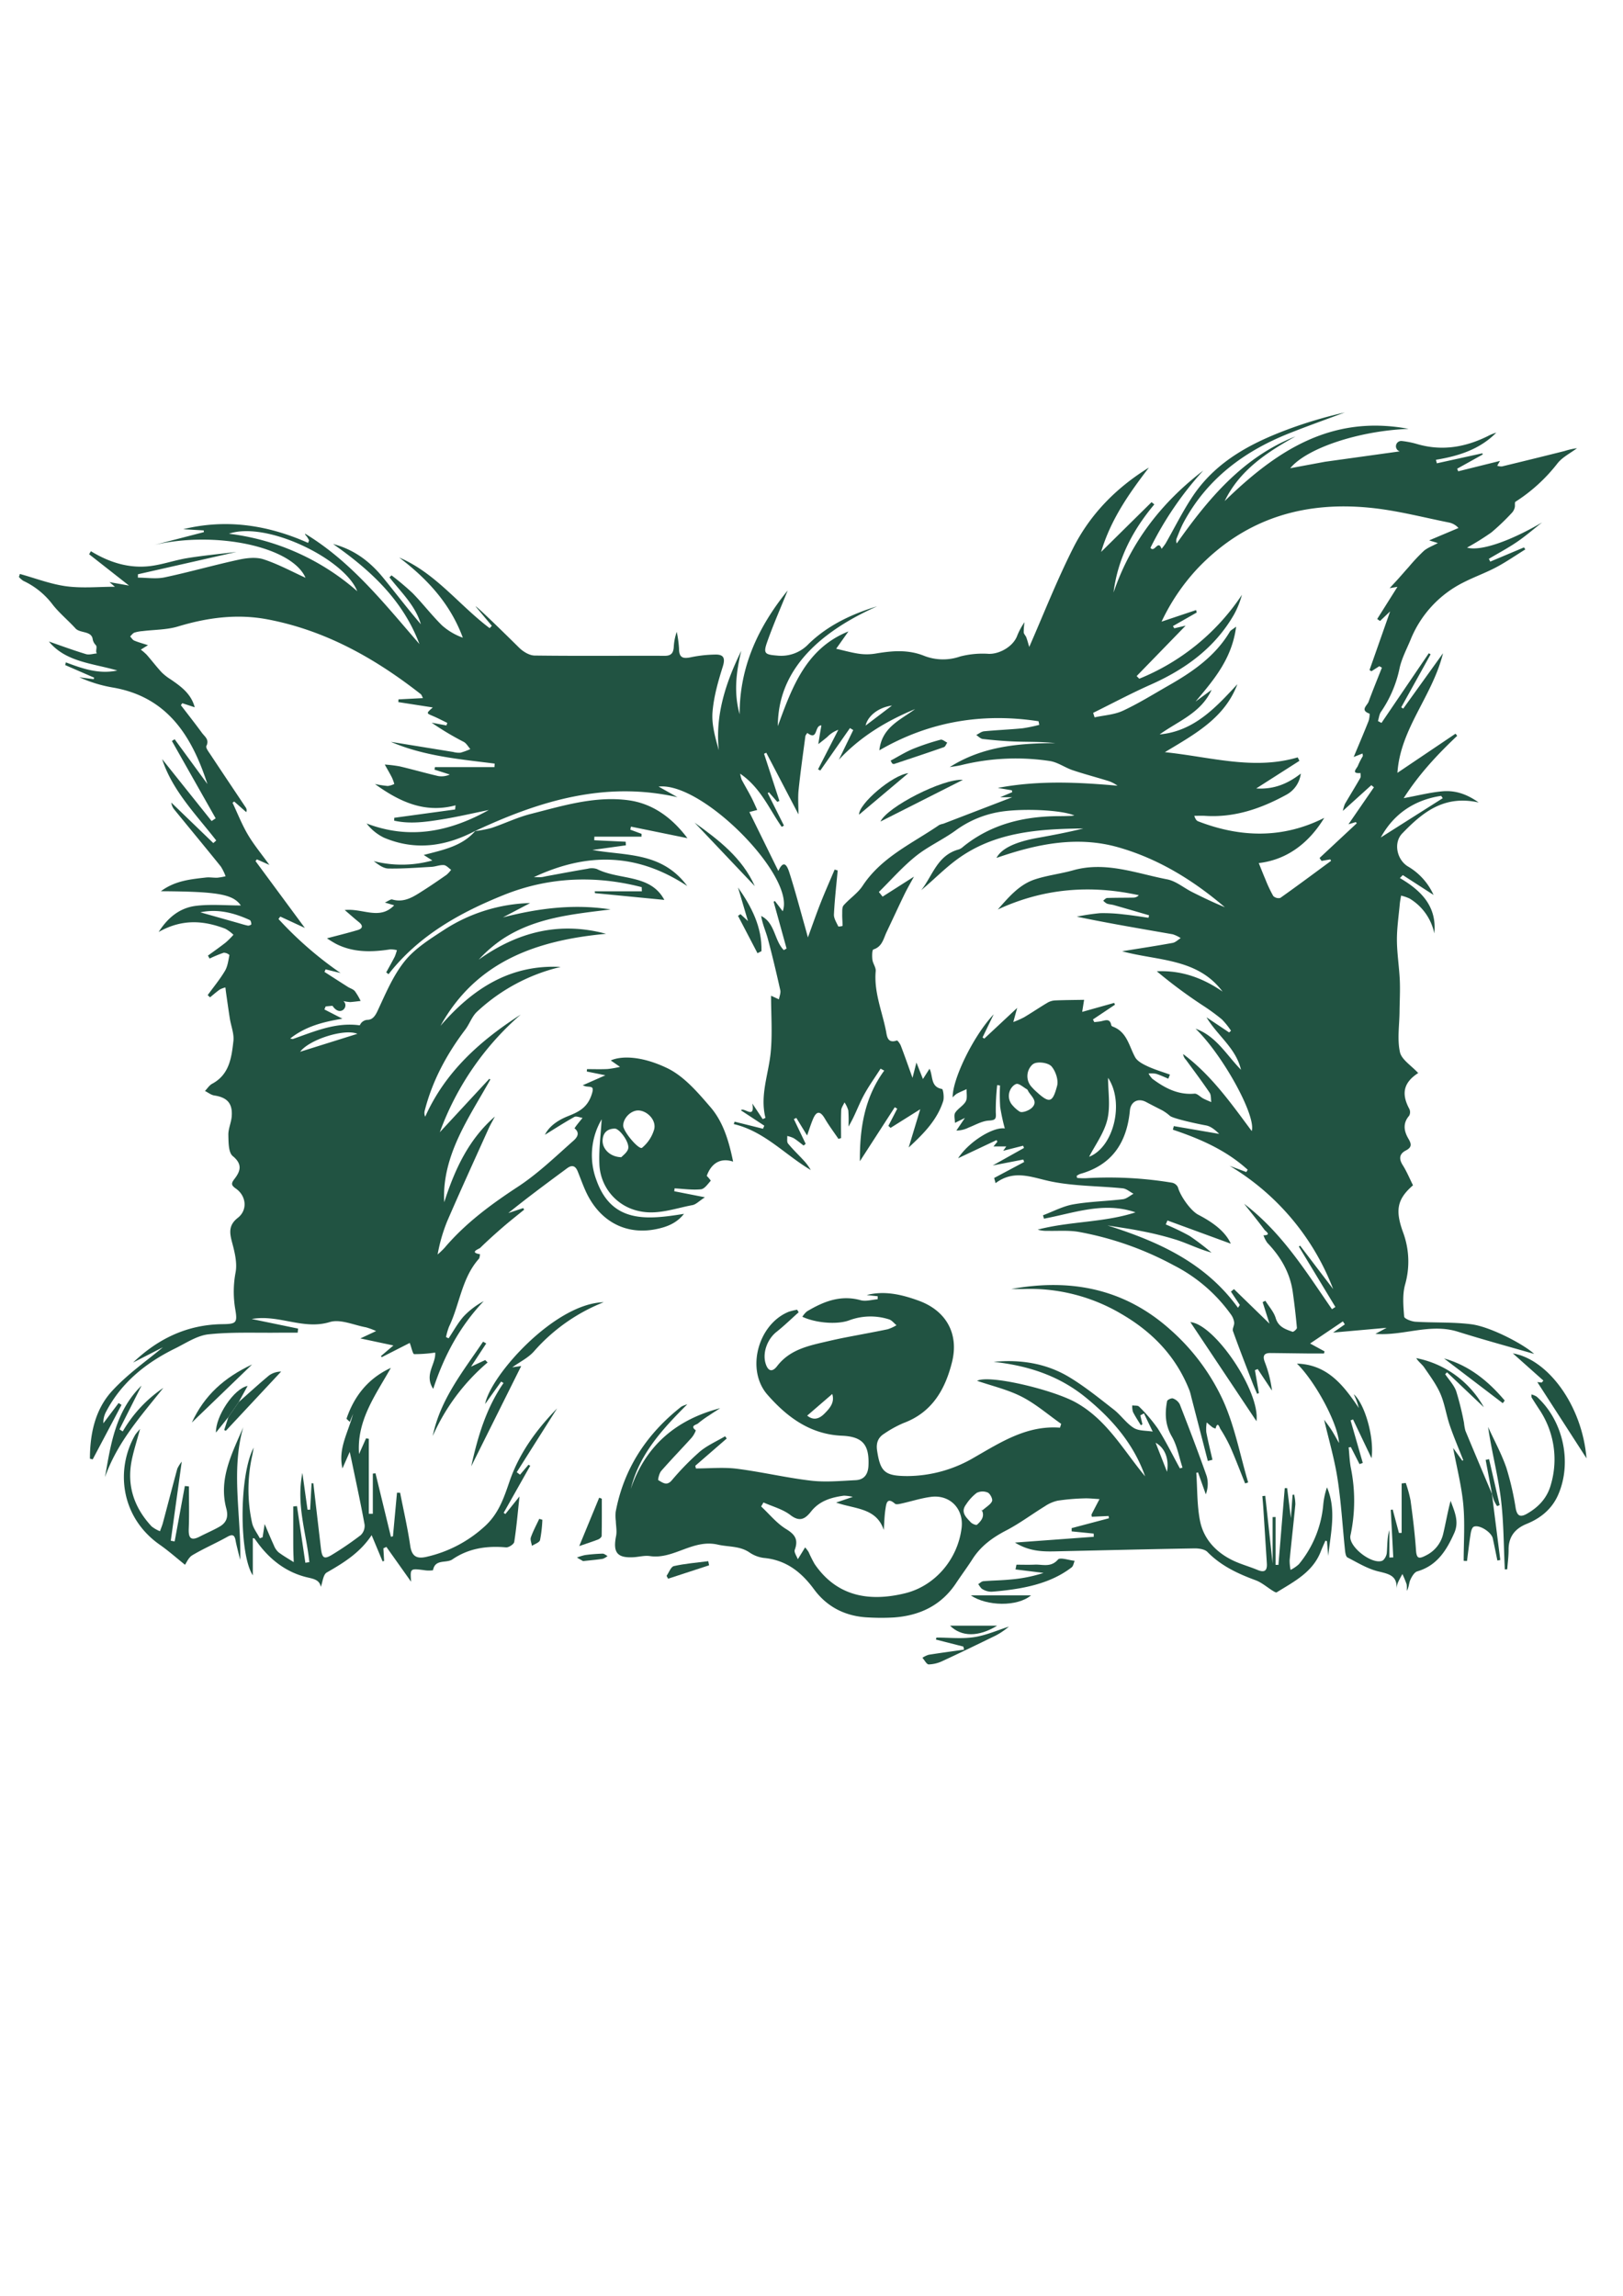 <svg id="eb8f0f43-1201-4143-a214-5caee2d26c4b" data-name="Layer 1" xmlns="http://www.w3.org/2000/svg" viewBox="0 0 595.276 841.89" style="fill: #215342;"><path d="M486.007,169.327l27.385-3.807c0-.011,0,0,0-.009a1.942,1.942,0,0,1,.779-3.791,33.461,33.461,0,0,1,5.619,1.125c9.112,2.647,17.637,1.17,25.925-2.933a15.774,15.774,0,0,1,3.078-1.246c-6.069,6.138-13.843,8.589-22.126,9.938L527,169.9l16.682-3.672.162.427-9.389,5.221.377.956,15.32-3.812c-.329.58-.669,1.178-1.008,1.777a4.89,4.89,0,0,0,1.732.25q11.483-2.769,22.939-5.647a25.768,25.768,0,0,1,4.589-1.035c-2.417,1.822-5.332,3.25-7.151,5.545a61.2,61.2,0,0,1-15.41,14.08c-.376.237-.084,1.41-.277,2.1a4.291,4.291,0,0,1-.932,1.844,83.119,83.119,0,0,1-7.639,7.318,96.141,96.141,0,0,1-8.923,5.562c5.121,1.456,16.209-2.6,27.535-9.238-3.059,2.4-6,4.962-9.207,7.147-3.31,2.258-6.875,4.145-10.327,6.2l.519,1.027,12.365-5.211.489.734c-3.535,2.194-6.967,4.581-10.633,6.528-3.822,2.03-7.936,3.5-11.8,5.453a40.3,40.3,0,0,0-19.637,21.109c-1.42,3.414-3.2,6.763-4.016,10.324a43.77,43.77,0,0,1-6.832,16.117c-.665.929-.763,2.264-1.123,3.411l1.285.689q8.681-12.782,17.362-25.561l.66.407-10.782,19.424.747.473,14.587-20.307c-3.916,15.827-15.669,27.638-16.722,43.862l21.3-14.354.624.776c-7.219,6.826-13.978,14.023-19.631,22.864,5.218-.958,9.614-2.086,14.077-2.5s8.741.749,13.429,4.091c-12.837-2.88-20.737,3.8-28.034,11.346-3.314,3.426-1.969,9.6,2.019,12.065a23.106,23.106,0,0,1,9.471,10.494L514.514,320.9l-1.072,1.089c7.853,4.59,13.635,10.413,12.626,20.3a19.519,19.519,0,0,0-9.06-12.784,15.476,15.476,0,0,0-3.129-1.074c-.165,1.057-.39,2.109-.485,3.173-.4,4.394-1.065,8.793-1.039,13.187.031,4.912.842,9.814,1.057,14.731.168,3.862-.06,7.741-.1,11.613-.053,4.914-.875,10,.151,14.68.607,2.768,4.14,4.9,6.692,7.676.295-.6.226-.153-.029.013-5.3,3.454-6.26,7.491-3.232,13.122a2.792,2.792,0,0,1-.041,2.506c-2.447,2.823-1.9,5.706-.258,8.486,1.13,1.91,1.266,3.117-.942,4.256-2.393,1.236-2.657,3.025-1.166,5.386,1.451,2.3,2.5,4.852,3.77,7.395-5.921,5.134-6.575,9.246-3.587,17.412a30.8,30.8,0,0,1,.661,19.08c-.993,3.67-.626,7.79-.318,11.662.06.757,2.644,1.786,4.114,1.877,6.826.423,13.732.076,20.491.931,7.179.908,19.6,7.567,23.058,10.877-8.584-2.486-18.349-5.134-28-8.159-10.209-3.2-20.036,1.643-30.212.8l4.115-2.217-19.634,1.747,4.309-3.007-.724-1.094-12.015,8.108,5.291,2.884-.2.774c-2,0-4.006.017-6.009,0-4.554-.047-9.107-.124-13.661-.163-2.279-.019-2.883,1-2.095,3.164a43.463,43.463,0,0,1,2.688,10.614l-5.234-7.9-1.019.405q.726,4.2,1.454,8.391l-.647.29c-.543-1.281-1.124-2.547-1.622-3.845-2.447-6.375-4.932-12.738-7.236-19.165-.314-.878.544-2.115.445-3.147a6.381,6.381,0,0,0-1.148-2.885,58.248,58.248,0,0,0-20.966-18.062,117.446,117.446,0,0,0-34.869-12.279c-3.725-.649-7.625-.3-11.445-.391a11.212,11.212,0,0,1-3.639-.442c11.791-3.119,24.235-2.531,35.868-6.338-11.545-4.013-22.484.234-33.569,2.317l-.363-1.239c3.689-1.377,7.277-3.328,11.09-4,6-1.056,12.156-1.15,18.217-1.889,1.361-.165,2.6-1.311,3.9-2.006-1.321-.69-2.593-1.853-3.969-1.992-8.739-.879-17.656-.765-26.206-2.5-6.95-1.41-13.479-4.6-20.414.6l-.531-1.892,11.008-5.862-.32-.9-11.207,2.173,11.471-6.42-.328-.823-7.3,1.857,1.126-1.6h-4.69l1.436-1.737c-.107-.192-.215-.383-.322-.574l-14.1,6.648c4.182-6.337,13.048-11.578,17.134-10.924a74.47,74.47,0,0,1-1.689-7.845,70.367,70.367,0,0,1-.064-7.9l-1.042-.151a83.708,83.708,0,0,0-.508,9.984c.133,2.238.107,2.885-2.512,3.024-2.54.134-5.018,1.629-7.5,2.586a10,10,0,0,1-4.442,1.065l3.126-4.619-3.653,1.807c0-1.314-.461-2.846.1-3.726,1-1.566,2.971-2.541,3.857-4.139.661-1.193.253-2.978.321-4.5-1.212.554-2.45,1.058-3.622,1.686a8.885,8.885,0,0,0-1.494,1.334c-.1-6.725,7.63-22.62,15.05-30.46l-4.088,8.46.619.457L373.079,369.6l-1.429,5.188a34.294,34.294,0,0,0,3.938-1.738c2.95-1.751,5.787-3.692,8.743-5.433a6.333,6.333,0,0,1,2.863-.76c3.531-.143,7.067-.154,10.428-.212-.13.818-.418,2.623-.7,4.416l11.728-3.291.3.658-8.09,5.414.5.978c.8-.1,1.612-.145,2.4-.3,1.579-.309,3.346-1.232,3.826,1.427.035.2.319.428.538.509,5.228,1.942,5.951,7.07,8.2,11.2.825,1.517,2.869,2.569,4.575,3.363,2.636,1.226,5.46,2.049,8.2,3.043l-.583,1.5c-1.516-.618-3-1.342-4.561-1.811a9.951,9.951,0,0,0-2.691-.068,8.188,8.188,0,0,0,1.42,1.935c4.566,3.392,9.4,5.957,15.421,5.435,1.01-.088,2.113,1.2,3.212,1.773.954.5,1.964.889,2.949,1.327-.182-1.162-.011-2.563-.607-3.445-2.778-4.108-5.762-8.079-8.691-12.084a3.618,3.618,0,0,1-1.026-2.089c10.3,7.681,17.615,18.078,25.159,28.234,1.691-5.64-10.708-28.018-20.6-37.538,7.573,2.7,11.377,9.691,16.67,15.066-1.88-8-8.632-12.481-12.661-19.252l8.293,5.555.7-.627a28.219,28.219,0,0,0-3.351-4.165,76.177,76.177,0,0,0-6.783-4.965,178.149,178.149,0,0,1-17.086-12.667c9.032-.423,16.891,2.449,24.113,7.439-9.222-12.333-23.951-11.237-36.842-14.784,6.29-1.018,12.437-1.949,18.551-3.061,1.054-.192,1.968-1.154,2.946-1.76a11.929,11.929,0,0,0-2.921-1.4c-11.648-2.036-23.312-3.987-35.188-6.463a79.511,79.511,0,0,1,8.552-1.283,59.919,59.919,0,0,1,8.765.474c3.007.3,5.994.8,8.99,1.218l.191-.916c-4.285-1.245-8.568-2.5-12.86-3.722-.854-.244-1.782-.259-2.609-.561a5.27,5.27,0,0,1-1.343-1.093c.481-.336.953-.945,1.446-.962,3.183-.113,6.37-.077,9.556-.135a2.723,2.723,0,0,0,2.055-.885c-17.718-3.884-34.926-2.564-51.726,5.24,3.986-4.486,7.81-9.115,13.586-11.03,4.55-1.509,9.415-2.043,14.045-3.348,11.95-3.371,23.139,1.133,34.5,3.322,3.214.62,6.057,3.091,9.112,4.631,3.949,1.992,7.939,3.9,12.05,5.589-11.594-9.9-24.441-17.81-39.122-21.98-14.981-4.255-29.78-1.282-44.642,3.9,1.843-3.552,7.168-5.931,15.172-7.365,5.6-1,11.179-2.08,16.7-3.436-16.428.168-32.7,1.23-46.524,11.475-4.549,3.371-8.54,7.5-12.958,11.154,4.2-5.3,5.883-12.843,13.79-14.942a4.753,4.753,0,0,0,1.61-1.01c10.448-8.449,22.663-11.235,35.767-11.2,1.275,0,2.551-.047,3.826-.091.375-.013.748-.09,1.184-.146-4.787-2.107-19.821-2.722-27.927-1.223a37.953,37.953,0,0,0-15.658,6.735c-4.685,3.4-10.111,5.814-14.6,9.421-4.874,3.916-9.045,8.709-13.522,13.12l1.366,1.706,11.5-7.329c-1.161,2.145-2.411,4.267-3.484,6.475-2.226,4.582-4.342,9.218-6.537,13.816-1.167,2.441-1.592,5.377-4.858,6.411-.488.154-.523,2.489-.357,3.761.186,1.422,1.328,2.828,1.208,4.164-.693,7.66,2.319,14.653,3.765,21.913.349,1.754.451,4.8,4,3.529.237-.084,1.17,1.191,1.462,1.955,1.4,3.662,2.691,7.366,4.272,11.752.524-2.039.878-3.42,1.438-5.6l2.39,6.036,2.41-3.771c1.362,2.633.266,6.666,4.575,7.42.421.073.871,3.095.43,4.467-2.171,6.764-6.893,11.71-12.648,16.986,1.49-4.926,2.727-9.013,4.243-14.022l-10.886,6.833-.8-.738q1.625-3.147,3.248-6.293l-.91-.537-12.792,19.8c-.081-11.849,1.607-23.222,8.928-33.233l-1.339-.714c-2.159,3.4-4.554,6.678-6.409,10.236s-3.159,7.38-5.361,10.994a51.291,51.291,0,0,0-.065-5.9,10.213,10.213,0,0,0-1.4-2.963c-.419.966-1.156,1.917-1.2,2.9-.149,3.4-.059,6.8-.058,10.2l-.954.293c-1.673-2.472-3.478-4.866-4.984-7.435-1.666-2.843-3.05-2.921-4.34.131-.838,1.983-1.466,4.054-2.176,6.05l-3.952-6.442-.906.434q2.166,4.535,4.333,9.071l-.758.624c-1.2-.913-2.356-1.9-3.626-2.7a10.411,10.411,0,0,0-2.384-.808c.079.942-.192,2.169.3,2.773,1.763,2.164,3.806,4.1,5.7,6.155a18.818,18.818,0,0,1,2.637,3.556c-9.481-5.6-17.024-14.214-28.252-16.846l.329-.878,10.4,2.59.488-1.115-8.59-5.642c1.155-1.288,5.235,3.524,4.2-2.49,1.414,2.133,2.6,3.924,3.787,5.716l1.019-.449c-2.09-8.272,1.126-15.975,1.911-23.932.682-6.916.142-13.953.142-20.868l2.887,1.325c.185-1.115.726-2.308.5-3.33-1.408-6.3-2.888-12.591-4.56-18.827-.743-2.774-1.988-5.412-2.454-8.411,5.16,2.563,4.747,8.922,8.293,12.515l1.024-.571q-2.376-8.589-4.751-17.179l.475-.236,2.862,3.736c4.813-12.577-29.37-47.525-45.523-45.713l6.919,3.889c-26.627-6.037-50.759,1.408-74.283,12.436l.167-.105c-10.8,5.7-21.945,7.4-33.485,2.532a17.859,17.859,0,0,1-6.415-5.227c15.907,6.081,30.628,2.97,44.823-4.943-5.779,1.173-11.529,2.529-17.346,3.466-5.766.929-11.606,1.749-17.367.444l.033-1.051,22.324-3.049.147-1.519c-11.439,3.063-20.731-1.454-29.557-7.818a42.074,42.074,0,0,0,4.686.725,7.478,7.478,0,0,0,2.419-.742,18.649,18.649,0,0,0-.846-2.321c-.837-1.624-1.763-3.2-2.652-4.8a48.273,48.273,0,0,1,5.5.673c4.707,1.107,9.359,2.451,14.07,3.541a7.368,7.368,0,0,0,4.284-.549l-5.608-1.8.145-.925h21.84l.081-1.29c-12.918-1.62-25.943-2.757-38.079-7.978q11.451,1.863,22.9,3.72a7.723,7.723,0,0,0,2.648.258,24.142,24.142,0,0,0,3.6-1.319c-.791-.895-1.419-2.082-2.4-2.634a104.439,104.439,0,0,1-11.789-7.05l5.429,1.015.311-.937c-1.778-.859-3.527-1.786-5.343-2.552-2.384-1.006-2.408-.949.029-3.114L146.1,257.468l.05-1,8.99-.468c-.389-.706-.509-1.217-.832-1.469-16.765-13.139-34.989-23.382-56.162-27.4-11.119-2.112-22.032-.671-32.852,2.6-4.126,1.246-8.653,1.158-13,1.7a12.977,12.977,0,0,0-2.981.551c-.618.234-1.065.921-1.588,1.405.5.52.9,1.258,1.511,1.517,1.5.638,3.1,1.057,5.043,1.687l-2.639,1.635a19.762,19.762,0,0,1,2.164,1.872c1.859,2.124,3.573,4.378,5.486,6.451a19.049,19.049,0,0,0,3.293,2.573c3.781,2.6,7.5,5.242,8.84,10.248l-4.561-1.5-.519.73c2.594,3.387,5.235,6.739,7.755,10.18.992,1.353,2.761,2.408,1.6,4.768-.336.683.908,2.261,1.6,3.313,4.263,6.449,8.579,12.862,12.866,19.295a1.725,1.725,0,0,1,.144,1.656l-4.407-3.891-.607.452c1.835,3.9,3.417,7.944,5.591,11.642s4.953,7.037,7.913,11.155l-4.576-2.034-.506.629,18.1,24.521-9.007-4.172-.668.888a133.883,133.883,0,0,0,22.779,19.815l-5.5-1.342-.4.938c2.844,1.826,5.681,3.66,8.534,5.471.86.546,1.978.841,2.6,1.573a22.473,22.473,0,0,1,2.116,3.6c-1.272.143-2.542.322-3.817.413a16.526,16.526,0,0,1-2.5-.367v0c2.268,1.965-1.182,6.017-4.01,1.724l-2.492.234-.472,1.11q3.3,1.694,6.607,3.389c-6.856,1.161-13.323,2.687-19.155,7.272.718.144.856.22.955.185,7.934-2.773,15.725-6.225,24.5-5.026.055.008.124-.084.2-.238a3.19,3.19,0,0,1,2.759-1.769c1.581-.055,2.609-1.1,3.57-3.146,2.968-6.333,5.719-13.03,10.035-18.39,3.8-4.716,9.373-8.164,14.565-11.556a60.935,60.935,0,0,1,31.436-9.736l-10,5.262c13.076-3.384,26.134-5.008,39.508-2.918-13.8,1.732-27.692,2.957-39.714,10.917a49.8,49.8,0,0,0-8.675,7.5c14.219-10.147,29.559-14.1,46.729-9.486-25.221,2.351-47.5,9.9-60.743,33.749,11.655-13.474,25.42-22.575,44.088-21.6a67.665,67.665,0,0,0-30.638,16.384c-1.893,1.719-2.77,4.507-4.363,6.614-6.835,9.036-12.115,18.828-14.906,29.868a3.4,3.4,0,0,0,.216,2.055c7.418-16.569,20.243-27.931,35.042-37.458a104.625,104.625,0,0,0-29.687,43.16L179.473,395.6l.371.267c-3.946,7.087-8.365,13.957-11.73,21.31s-5.663,15.22-5.189,23.687c3.822-11.837,8.836-22.946,18.585-31.414-.808,1.548-1.7,3.061-2.413,4.651-5.066,11.236-10.194,22.447-15.087,33.758a60.2,60.2,0,0,0-3.5,12.167,31.79,31.79,0,0,0,2.509-2.4c7.676-9.046,17.033-15.948,26.924-22.432,7.172-4.7,13.482-10.753,19.927-16.484.933-.83,3.5-2.808.846-4.952a19.571,19.571,0,0,1,1.175-1.63c.578-.742,1.184-1.461,1.778-2.19-1.02-.142-2.3-.749-3.018-.348-3.829,2.139-7.517,4.53-10.794,6.551,1.51-3.079,4.648-5.317,8.491-6.85,3.76-1.5,6.959-2.978,8.587-7.7,1.189-3.445-.026-2.91-1.987-3.191a7.434,7.434,0,0,1-1.217-.422l8.309-3.664-6.826-1.386.088-.873c2.523,0,5.052.094,7.568-.036a36.287,36.287,0,0,0,4.535-.788l-3.381-2.357c3.565-1.621,10.911-1.855,20.609,2.776,6.225,2.973,11.312,8.954,15.981,14.385s6.752,12.492,8.273,19.937c-4.677-1.561-8.049.685-9.667,5.235a13.033,13.033,0,0,1,1.482,1.756c-1.087,1.211-2.3,3.028-3.625,3.162-3.174.32-6.431-.175-9.654-.341l-.128,1.058,11.251,2.209c-2.143,1.388-3.263,2.63-4.57,2.873-6.57,1.223-13.037,3.782-19.9,2.125a18.275,18.275,0,0,1-14.243-17.33c-.213-5.269.516-10.576.845-16.264a25.927,25.927,0,0,0-1.9,22.361c5.7,15.932,18.744,14.46,32.094,12.312-2.737,3.465-6.241,4.749-9.852,5.53-11.2,2.42-20.838-2.575-25.964-13.337-1.2-2.529-2.118-5.2-3.177-7.794-.7-1.708-1.761-2.5-3.547-1.348-.321.207-.622.445-.93.672-7.018,5.188-14.037,10.377-20.957,15.979l5.465-1.817.328.592c-2.564,2.1-5.173,4.138-7.677,6.3-2.894,2.5-5.742,5.064-8.475,7.737-.338.331-4.167,1.616,0,2.3-.149.575-.122,1.306-.472,1.7-6.3,7.115-6.992,16.685-10.914,24.836a23.162,23.162,0,0,0-1.105,3.836l.941.458c1.812-2.7,3.378-5.609,5.508-8.025a28.8,28.8,0,0,1,7.362-5.6c-8.622,9.1-14.45,19.76-18.513,32.175-3.446-5.241,1.048-9.118.728-13.324a50.557,50.557,0,0,1-7.7.572c-.54-.031-.95-2.294-1.64-4.108l-10.247,5.219-.328-.385,4.586-3.906-12.116-2.58,5.78-2.7a26.3,26.3,0,0,0-3.709-1.367c-4.448-.809-9.411-3.129-13.277-1.94-9.762,3-18.691-2.895-28.659-1.115l17.022,3.516-.15,1.5c-2.266,0-4.533-.025-6.8,0-8.633.112-17.325-.307-25.875.6-4.221.447-8.253,3.2-12.247,5.167-10.642,5.229-19.613,12.357-25.27,23.065a8.349,8.349,0,0,0-1.077,4.394l5.591-7.431,1.07.68L34,535.166l-1.015-.255c0-9.106,1.9-18.04,8.079-24.785,5.9-6.446,13.295-11.529,18.676-16.066l-10.936,5.6c9.177-8.773,19.888-13.918,32.738-14.078,5.126-.064,5.618-.446,4.739-5.512a38.1,38.1,0,0,1,.142-13.555c.614-3.429-.337-7.3-1.271-10.8-.963-3.6-1.4-6.412,2.072-9.127,3.635-2.842,3.148-8-.668-10.693-1.607-1.135-1.955-1.775-.614-3.5,2.158-2.786,3.179-5.385-.569-8.447-1.61-1.315-1.553-5.08-1.62-7.748-.055-2.233,1.035-4.47,1.224-6.738.4-4.822-1.619-7.024-6.373-7.747-1.2-.182-2.29-1.082-3.43-1.652.873-.9,1.592-2.081,2.644-2.643,6.344-3.39,7.107-9.63,7.79-15.669.3-2.648-.864-5.452-1.3-8.195-.5-3.11-.923-6.231-1.373-9.349-.1-.7-.178-1.4-.265-2.106a8.436,8.436,0,0,0-2.028.749c-1.261.878-2.411,1.915-3.61,2.879l-.854-.815c2.134-2.941,4.468-5.764,6.322-8.872,1.005-1.685,1.245-3.846,1.646-5.829a3.163,3.163,0,0,0-2.092-.842,46.975,46.975,0,0,0-5.174,2.143l-.616-1.083c2.2-1.607,4.431-3.165,6.569-4.847a31.166,31.166,0,0,0,2.788-2.795,13.708,13.708,0,0,0-2.973-2.206c-7.9-3.031-15.785-3.724-24.462,1.188,3.7-5.774,8.157-8.911,13.7-9.591,5.345-.656,10.834-.142,16.447-.142-2.889-4.139-8.43-5.1-29.33-5.221,5.251-3.89,10.93-4.387,16.539-5.029,1.377-.158,2.8.134,4.2.069a22.682,22.682,0,0,0,3-.527,17.855,17.855,0,0,0-1.761-3.585c-5.666-7.033-11.432-13.984-17.138-20.985a4.84,4.84,0,0,1-1.008-2.446l15.406,14.85,1.068-.957c-7.413-9.543-16.107-18.276-19.849-29.855C65.4,285.8,71.507,293.44,77.616,301.084l1.484-1L63.051,271.731l1-.647L76.08,287.521c-5.717-17.56-14.618-31.941-34.684-35.4a50.53,50.53,0,0,1-12.312-3.762l5.29.7.154-.555L23.9,243.882l.262-.984c6.072,2.29,12.163,4.433,18.858,2.979-8.945-2.641-18.853-3.042-25.085-10.626,4.3,1.488,8.893,3.189,13.567,4.611,1.207.367,2.68-.141,4.03-.247-.671-.8.331-2.366-.455-3.112a3.99,3.99,0,0,1-1.1-2.239c-.531-2.966-4.648-2.017-6.279-3.812-2.68-2.951-5.82-5.514-8.29-8.619a28.615,28.615,0,0,0-10.834-8.825,7.314,7.314,0,0,1-1.638-1.439l.366-1.093c5.671,1.563,11.259,3.743,17.035,4.516,5.847.782,11.879.172,17.8.172l-1.983-1.7,7.172,1.275L32.689,203.25l.653-1.115c6.779,4.137,14.056,6.434,21.927,5.424,4.517-.58,8.9-2.155,13.406-2.89,5.741-.935,11.547-1.473,18.067-2.274l-36.149,8.193-.012,1.236c3.278,0,6.674.559,9.811-.105,9.1-1.925,18.06-4.5,27.15-6.473,2.958-.642,6.409-1.03,9.173-.124,5.371,1.761,10.415,4.52,15.343,6.752-5-11.453-32.98-17.3-55.423-12.041l18.145-4.7-.061-.624-7.534-.441c15.808-3.866,31.015-1.566,45.809,5.009l.357-.911a12.1,12.1,0,0,0-.8-1.394c-.242-.319-.615-.539-.671-1.083,17.039,10.3,29.152,25.736,41.961,40.495-6.012-16-17.787-27.007-31.677-36.694,7.772,2.041,13.519,6.453,18.254,12.231,4.669,5.7,9.121,11.573,13.946,17.2-1.986-6.876-7.27-11.725-11.525-17.206l.764-.729a99.151,99.151,0,0,1,7.726,6.512c3.728,3.814,6.989,8.094,10.783,11.835a23.255,23.255,0,0,0,7.637,4.513c-4.578-12.466-13.081-21.613-23.336-29.4,13.376,5.686,21.968,17.487,33.172,25.9l.809-.849-5.974-7.132c.27-.273,10.749,9.969,15.952,15.126,1.462,1.449,3.761,2.871,5.695,2.9,15.915.207,31.834.039,47.752.1,2.4.009,3.138-1.09,3.3-3.156a19.3,19.3,0,0,1,1.1-5.622,42.577,42.577,0,0,1,.832,6.152c-.015,3.74,1.885,3.7,4.74,3.074a47.58,47.58,0,0,1,8.264-.9c3.111-.126,4.122.965,3.044,4.4-1.708,5.435-3.316,11.051-3.764,16.686-.366,4.612,1.022,9.364,2.3,14-1.362-13.134,2.633-24.939,8.23-36.452-1.831,7.673-2.812,15.347-.58,23.25-.042-17.483,6.911-32.184,17.625-45.41-2.531,6.284-5.269,12.5-7.522,18.877-1.512,4.281-.84,4.646,3.637,5.015a13.806,13.806,0,0,0,11.582-4.295c7.05-6.832,15.782-10.926,25.1-13.773-29.629,13.2-36.4,30.048-36.413,43.934,5.331-14.715,10.547-28.549,25.889-34.723l-4.5,6.358c3.214.722,6.026,1.552,8.927,1.9a19.945,19.945,0,0,0,5.658-.159c6.024-1.013,11.87-1.522,17.835.911a19.059,19.059,0,0,0,13.1.166,33,33,0,0,1,10.465-.953c3.842.1,8.659-2.532,10.277-6.3a24.836,24.836,0,0,1,2.817-5.315,24.8,24.8,0,0,0-.285,3.722c.041.654.738,1.241.972,1.916.5,1.445.894,2.927,1.049,3.446,5.123-11.658,10.057-24.3,16.155-36.36,6.244-12.345,15.8-22.058,27.729-29.409-7.15,9.357-13.935,18.874-17.519,30.925l18.5-18.25,1.012.825c-7.922,9.429-13.43,19.948-14.952,32.3,6.238-18.376,17.585-32.977,32.885-44.7a123.15,123.15,0,0,0-19.349,28.316c1.5,1.978,2.8-3.19,4.07.363a19,19,0,0,0,1.486-1.967c3.29-5.737,6.226-11.707,9.878-17.2,9.016-13.562,22.85-20.333,37.584-25.583a166.369,166.369,0,0,1,18.268-5.252c-6.838,2.556-13.724,4.992-20.5,7.692-16.48,6.563-30.03,16.669-38.607,32.6-1.024,1.9-1.772,3.954-2.6,5.956a2.491,2.491,0,0,0,.068,1.779c11.577-16.406,24.217-31.569,43.56-39.253-10.541,5.879-20.492,12.387-25.987,23.724,18.6-18.091,38.8-31.849,67.448-26.483-18.674.752-37.521,7.243-43.4,14.437m3.873,111.991a10.24,10.24,0,0,1-5.393,7.8c-9.209,5.027-18.872,8.363-29.576,7.69-1.358-.085-2.725-.012-4.088-.012.42,1.321.863,1.8,1.41,2.016,15.711,6.071,31.212,6.334,46.253-1.271-5.534,9.091-13.518,15.368-24.021,16.581.844,2.08,1.605,4.054,2.443,6a48.246,48.246,0,0,0,2.864,6.065,2.747,2.747,0,0,0,2.583.718c6.277-4.441,12.442-9.04,18.635-13.6l-.3-.532-3.194.554q-.369-.532-.739-1.066l13.655-12.735-.36-.443-2.694.817,9.345-13.57-.959-.769-10.43,9.426a14.351,14.351,0,0,1,.732-2.522c1.864-3.192,3.811-6.335,5.645-9.545.269-.471.074-1.207.094-1.82-3.75.316-1.23-1.767-.93-2.724a26.9,26.9,0,0,1,1.734-3.4c.122-.251-.035-.636-.07-1.037l-3.239,1.282c1.929-4.629,3.731-8.834,5.415-13.086.353-.894.555-2.755.348-2.829-3.507-1.251-.808-2.964-.311-4.318,1.544-4.21,3.252-8.36,4.9-12.533l-.964-.522-2.874,1.841-.712-.425,7.561-21.52-3.7,3.514-1.046-.722,7.435-11.8-2.867.485c1.428-1.548,2.342-2.515,3.23-3.506,1.269-1.416,2.5-2.864,3.782-4.272a68.921,68.921,0,0,1,5.5-5.859c1.357-1.18,3.186-1.817,5.179-2.9l-3.2-.98,10.757-4.541a6.4,6.4,0,0,0-3.45-2c-9-1.8-17.943-4.13-27.032-5.209-25.085-2.978-47.291,3.258-65.159,21.985a75.916,75.916,0,0,0-13.26,19.564l12.663-4.245.233.9-8.728,4.978.5.809,4.165-.975-17.969,18.489.959.977A82.17,82.17,0,0,0,455.51,218.12a31.923,31.923,0,0,1-3,7.4c-7.085,12.2-17.875,19.951-30.543,25.578-7.129,3.166-14.026,6.856-21.027,10.309q.264.827.526,1.651c3.486-.768,7.241-.959,10.4-2.429,5.8-2.7,11.269-6.118,16.84-9.3,8.821-5.035,17.064-10.738,22.4-19.74.275-.464.895-.723,2.278-1.791-1.542,11.857-8.229,19.529-14.884,27.47l5.885-4.31c-3.872,8.5-12.24,11.457-19.058,16.362,12.591-1.173,20.531-9.795,28.507-18.409-4.673,12.4-15.516,18.257-26.591,24.914,16.828,1.757,32.545,6.675,48.724,1.909l.63,1.268L460.751,289.13C467.243,289.545,472.348,287.384,477.091,283.685Zm-195.08,6.849-.445.3,5.958,11.913-.828.453c-4.587-6.518-7.641-14.278-15.225-19.488a12.868,12.868,0,0,0,.546,2.2c1.14,2.13,2.371,4.213,3.488,6.356.807,1.546,1.486,3.16,2.222,4.744l-2.885.761c3.556,7.238,7.037,14.321,10.624,21.621,2.181-4.809,3.437-1.3,4.089.733,2.093,6.539,3.836,13.189,5.71,19.8.3,1.073.589,2.151,1.045,3.821,1.775-4.836,3.162-8.857,4.726-12.809,1.605-4.058,3.382-8.049,5.084-12.07l1.112.33c-.489,5.372-1.114,10.738-1.374,16.122-.07,1.441.927,2.959,1.577,4.376.074.162,1.566-.089,1.568-.167.031-1.442-.145-2.889-.108-4.331.027-1.094-.091-2.519.519-3.213,2.2-2.5,5.166-4.429,6.961-7.155,6.957-10.569,18.234-15.531,28.112-22.317a7.078,7.078,0,0,1,1.457-.442c8.554-3.281,17.1-6.571,25.3-9.724h-4.415l4.428-1.865-.154-.685-5.141-.868c14.68-2.8,29.252-2.116,43.9-.812a12.192,12.192,0,0,0-3.264-1.708c-4.382-1.36-8.831-2.518-13.178-3.978-2.835-.952-5.444-2.9-8.319-3.354a83.524,83.524,0,0,0-32.633,1.508c-1.358.326-2.757.478-4.137.71,11.912-7.567,25.153-8.766,38.674-8.8-4.874-.531-9.659-.413-14.436-.567-4.047-.131-8.092-.5-12.119-.942-.843-.092-1.6-.951-2.4-1.456.954-.474,1.877-1.271,2.869-1.367,4.694-.456,9.416-.636,14.111-1.094a56.255,56.255,0,0,0,6.137-1.266l-.267-1.323c-20.545-3.147-40.082.042-58.383,10.665.907-8.48,7.726-11.135,13.113-15.127-10.4,4.319-19.9,9.925-27.982,18.591l5.288-10.9-1.2-.727-10.87,15.565-.836-.435,7.433-14.492a10.468,10.468,0,0,0-4.02,2.6c-1.068.924-2.206,1.769-3.313,2.649.208-1.311.411-2.623.626-3.933.164-1,.343-2,.5-2.917-2.634-.119-1.149,5.816-5.167,2.742-.245.411-.653.8-.711,1.236-.87,6.539-1.8,13.073-2.479,19.634-.3,2.892-.051,5.841-.051,8.994-4.032-7.717-7.92-15.156-11.807-22.6l-.813.377,5.631,17.294-.781.348Zm112.868,140.68.16.732a26.7,26.7,0,0,0,2.972.131,140.714,140.714,0,0,1,31.866,1.628,3.076,3.076,0,0,1,2.142,1.648c.882,3.265,4.7,8.653,7.48,10.1,5.243,2.726,9.9,6.072,11.913,10.613l-23.228-8.513-.618,1.457a87.328,87.328,0,0,1,8.746,4.211,97.3,97.3,0,0,1,8.034,6.109c-4.431-1.194-8.392-3.189-12.555-4.581a113.608,113.608,0,0,0-12.971-3.264c-4.182-.868-8.43-1.424-12.649-2.117,18.606,5.9,35.87,13.6,47.881,30.194l.674-1.019-3.256-4.9,1.111-.922,13.029,12.667c-.721-2.265-1.618-5.08-2.515-7.895L464.1,477c1.3,2.1,3.1,4.045,3.784,6.327,1,3.306,3.571,4.112,6.18,5.041.346.124,1.647-.984,1.607-1.442-.389-4.38-.905-8.751-1.513-13.107-.991-7.093-4.423-12.942-9.321-18.05a10.968,10.968,0,0,1-1.429-2.773c3.148-.01.713-1.564.4-1.988-2.263-3.052-4.666-6-7.5-9.582,14.038,10.726,22.763,25.011,32.224,38.665l1.253-.813q-6.7-11.079-13.4-22.159l.467-.318,12.124,15.921A90.193,90.193,0,0,0,451,427.523l6.116,2.273.507-.84c-7.862-7.154-17.412-11.339-27.438-14.686l.334-1.318,16.659,2.857c-1.482-1.44-3.052-2.769-4.809-3.1-5.2-.966-12.168-2.632-13.234-3.485a17.128,17.128,0,0,0-2.846-2.048c-2.113-1.075-4.034-2.053-5.937-3.064-2.92-1.552-5.629-.147-5.941,3.145-1.108,11.686-6.491,19.951-18.262,23.239A6.152,6.152,0,0,0,394.879,431.214ZM131.03,216.806c-4.568-11.737-33.161-25.843-47.066-21.084A87.336,87.336,0,0,1,131.03,216.806ZM378.316,390.742a5.815,5.815,0,0,0,.018,7.8c.463.521.929,1.011,1.424,1.468,5.1,4.709,6.25,4.591,7.958-1.811.564-2.113-.525-5.353-2.009-7.1-1.107-1.3-4.317-1.812-6.125-1.23A3.06,3.06,0,0,0,378.316,390.742ZM228.57,412.725c-.053,2.172,5.8,9.094,6.935,8.163a13.691,13.691,0,0,0,4.434-6.769c.825-3.293-2.416-6.683-5.614-6.9C231.579,407.04,228.64,409.85,228.57,412.725ZM506.445,307.107,529.167,292.7l-.583-.849C518.515,293.36,511.042,298.675,506.445,307.107ZM371.686,398.134a5.08,5.08,0,0,0-.295,7.224,11.656,11.656,0,0,0,2.6,2.281c.922.554,3.406-.381,4.463-1.393,2.341-2.24-.022-4.046-1.192-5.874-.2-.319-.335-.765-.626-.933-1.308-.753-2.97-2.276-3.927-1.93A3.314,3.314,0,0,0,371.686,398.134ZM227.892,424.355c.522-.617,2.192-1.741,2.52-3.172.526-2.3-3.215-7.353-4.946-7.317-2.714.055-4.3,1.516-4.443,4.238C220.856,421.2,223.67,424.269,227.892,424.355Zm178.514-29.107c0,4.887.929,10.352-.262,15.308s-4.5,9.376-6.679,13.645C408.486,420.672,412.486,404.332,406.406,395.248ZM73.489,334.555l13.405,3.783c1.341.379,2.669.82,4.031,1.095.394.08,1.269-.334,1.262-.492-.024-.541-.2-1.387-.569-1.556C85.854,334.764,79.9,333.194,73.489,334.555Zm57.6,44.55c-4.792-1.993-17.615,2.08-21,6.582ZM327.149,258.738c-4.894.641-8.86,3.756-9.666,7.335Z"/><path d="M418.238,519.035l.777,3.265-.579.351c-.98-1.624-2.047-3.2-2.895-4.893a6.965,6.965,0,0,1-.257-2.392c.853.132,2.039-.047,2.5.45a56.527,56.527,0,0,1,6.878,8.065c2.968,4.686,5.419,9.7,8.088,14.575l.964-.266c-1.257-3.833-1.937-8-3.916-11.415-2.482-4.284-2.577-8.5-1.736-12.982.089-.478,1.6-1.185,2.139-.976a4.545,4.545,0,0,1,2.5,2.124c3.414,8.759,6.775,17.543,9.9,26.408a10.817,10.817,0,0,1-.339,6.634l-2.86-8.052-.623.168c.391,5.808.236,11.719,1.315,17.4,1.28,6.734,5.745,11.6,11.889,14.624,2.958,1.459,6.21,2.311,9.266,3.589,2.579,1.078,3.567.248,3.4-2.4q-.636-9.923-1.265-19.846c-.1-1.613-.249-3.224-.375-4.836l1.057-.1c.876,8.039,1.753,16.079,2.7,24.8v-17l1.079-.03v17.535l1.051.028q1.16-14.079,2.318-28.158l.876-.014c.41,3.288.82,6.576,1.372,11,.264-3.582.445-6.046.626-8.509l.54-.146a16.021,16.021,0,0,1,.478,3.625c-.643,6.835-1.446,13.656-2.1,20.49a18.235,18.235,0,0,0,.339,3.541,13.621,13.621,0,0,0,3.028-2.059,39.621,39.621,0,0,0,8.939-21.593,28.076,28.076,0,0,1,1.389-6.628c3.548,8.287,1.34,16.72.469,25.147l-.477-5.4-.561-.19c-.565,1.308-1.176,2.6-1.688,3.926-2.946,7.651-9.821,11.079-16.194,15.028-.256.159-.96-.281-1.391-.547-2.122-1.308-4.071-3.061-6.359-3.9-6.529-2.41-12.663-5.272-17.645-10.365-1.023-1.046-3.23-1.332-4.879-1.3-17.073.287-34.144.715-51.216,1.092-4.717.1-9.38-.093-14.5-3.226l28.9-2.125-.021-1.177-8.08-.812-.006-1.187,13.691-3.624c-.047-.275-.094-.549-.142-.824l-6.159.281c-.043-.461-.157-.734-.07-.9.95-1.87,1.932-3.724,2.906-5.582-1.945-.1-3.9-.34-5.834-.254a78.912,78.912,0,0,0-9.5.831,13.856,13.856,0,0,0-4.716,2.054c-4.748,2.915-9.241,6.3-14.167,8.858-5,2.6-9.3,5.7-12.362,10.486-1.921,3.007-4.064,5.872-6.038,8.846-5.443,8.2-13.361,11.93-22.9,12.593a83.439,83.439,0,0,1-9.181-.006c-8.26-.339-15.125-3.677-20.027-10.339-4.687-6.369-10.32-10.781-18.491-11.5a12.077,12.077,0,0,1-5.284-2.078c-3.587-2.365-7.682-1.912-11.488-2.791-9.2-2.125-16.21,5.5-24.927,4.2-1.965-.293-4.055.32-6.091.422-5.957.3-7.509-1.759-6.306-7.8.347-1.745-.045-3.637-.1-5.462a16.068,16.068,0,0,1-.058-3.341c3-16.03,11.444-28.681,24.142-38.662a13.268,13.268,0,0,1,2.133-.821c-9.46,9.428-17.63,18.469-20.718,30.99,5.445-15.893,16.708-25.39,32.782-29.559-1.366.884-2.748,1.745-4.094,2.659a37.787,37.787,0,0,0-4.02,2.915c-.613.547-3.125.833-.822,2.558a8.838,8.838,0,0,1-1.594,2.753c-3.671,4.068-7.5,8-11.1,12.126-.75.858-1.278,3.274-1.065,3.387,1.5.8,3.017,2.265,4.907.1a97.9,97.9,0,0,1,10.255-10.518c2.745-2.327,6.2-3.817,9.336-5.68l.593.817L255.02,537.506l.216.986c5.013,0,10.09-.512,15.024.11,9.1,1.148,18.076,3.305,27.183,4.367,5.378.627,10.913.09,16.365-.177,3.171-.156,4.589-2.167,4.727-5.375.323-7.524-2.029-10.6-9.726-10.927-11.689-.5-20.172-6.877-27.317-15.024-8.034-9.159-3.458-25.863,7.775-30.423a21.119,21.119,0,0,1,3.1-.76l.567.934c-2.7,2.408-5.3,4.947-8.13,7.191-3.341,2.648-5.2,7.593-4.007,11.561.86,2.867,2.423,3.356,4.228,1,4.727-6.177,11.714-7.518,18.615-9.126,2.11-.491,4.227-.957,6.354-1.372,5.2-1.014,10.415-1.942,15.6-3.025a15.559,15.559,0,0,0,3.216-1.477c-.907-.736-1.706-1.828-2.742-2.148a22.321,22.321,0,0,0-14.637.366c-4.458,1.632-12.234.967-17.151-1.319a8.427,8.427,0,0,1,1.686-1.97c6.077-3.634,12.34-6.144,19.7-4.1,1.9.526,4.143-.2,6.229-.352l.035-1.1-4.036-.437c6.451-1.7,12.879-.212,19.174,2.105,10,3.682,14.691,12.119,12.107,22.477-2.509,10.05-7.315,18.461-17.8,22.353a41.185,41.185,0,0,0-7.018,3.863c-2.28,1.4-3.08,3.417-2.662,6.2,1.187,7.906,2.882,9.315,10.962,9.378a48.657,48.657,0,0,0,24.787-6.9c9.779-5.6,19.228-11.754,31.335-10.849l.438-1.394c-4.79-3.369-9.29-7.3-14.452-9.947-5.142-2.632-10.949-3.966-16.4-5.846,4.451-2.342,27.743,3.239,36.194,7.928,11.448,6.352,17.5,17.566,25.452,27.112-4.243-12.028-12.2-21.111-21.836-28.965-9.837-8.016-21.294-11.68-33.727-13.02,9.868-.946,19.313.519,27.76,5.62,5.734,3.462,10.994,7.74,16.3,11.873,2.6,2.03,4.551,4.984,7.3,6.715,1.871,1.178,4.62.96,6.976,1.366q-1.6-3.338-3.206-6.676ZM312.786,548.913a16.6,16.6,0,0,0-3.246-.439c-4.639.628-8.968,1.882-12.065,5.809-2.066,2.619-4.076,4-7.571,1.3-2.809-2.167-6.55-3.124-9.877-4.619q-.43.73-.859,1.461c3.023,2.817,5.708,6.187,9.164,8.292,3.35,2.041,4.519,3.924,3.164,7.626-.326.89.711,2.281,1.122,3.441.526-.85,1.055-1.7,1.579-2.551.369-.6.73-1.2,1.094-1.8a12.789,12.789,0,0,1,1.282,1.688,46.468,46.468,0,0,0,2.211,4.413c7.377,10.8,18.414,14.339,33.181,10.731,10.882-2.659,19.276-12.345,20.72-23.91.873-6.989-4.215-12.344-11.211-11.442-3.63.468-7.168,1.634-10.76,2.424-.807.178-2,.483-2.453.087-2.954-2.588-3.2.053-3.483,1.852-.408,2.559-.442,5.179-.636,7.773-2.725-8.172-10.509-7.617-17.483-10.051Zm47.278,5.17c1.78-1.594,3.317-2.4,3.8-3.616.306-.769-.7-2.721-1.587-3.138a4.839,4.839,0,0,0-4.057.127,17.143,17.143,0,0,0-3.915,4.281c-2.1,2.823.057,4.7,1.77,6.52.523.555,1.962,1.129,2.255.871,1.643-1.451,3.019-3.164,1.656-5.584C359.931,553.442,359.947,553.3,360.064,554.083Zm-64.006-34.967c2.314,1.893,4.425,1.176,6.3-.7,1.99-1.993,3.865-4.12,2.888-7.227Zm131.974,20.59c.824-4.891-.866-8.822-4.181-10.645Z"/><path d="M174.358,304.669l-.167.105a43.688,43.688,0,0,0,6.048-1.147c4.82-1.615,9.454-3.884,14.356-5.132,11.719-2.983,23.5-6.662,35.756-5.054,9.09,1.191,16.179,6.477,21.776,13.921l-20.705-4.227-.238,1.115,4.12,1.523v1.047H218l-.041,1.308,11.525.544.075,1.312-12.293,1.7c12.187,2.217,25.424.586,34.8,13.225-18.4-12.127-36.591-12.428-56.266-3.256,1.626,0,2.246.049,2.855-.014.632-.064,1.25-.247,1.877-.362,5.01-.914,10.014-1.866,15.036-2.706a5.975,5.975,0,0,1,3.391.118c8.253,4.161,19.581,1.729,24.7,11.312l-25.448-2.478-.069-.679h17.271l-.051-1.523c-17.064-4.415-34.151-3.721-50.519,2.846-16.1,6.462-31.262,14.882-42.337,29.076l-.85-.672c1.049-1.917,2.136-3.815,3.128-5.762a16,16,0,0,0,.79-2.386,9.643,9.643,0,0,0-2.5-.274c-6.791,1.041-13.484,1.2-19.821-2.023a38.541,38.541,0,0,1-3.327-2.042c3.714-.986,7.521-1.907,11.269-3.027,1.94-.579,1.99-1.685.39-2.953-1.542-1.223-3-2.55-5.147-4.388,6.608-.725,12.751,3.852,18.13-1.726l-3.408-1.029c1.307-.563,2.134-1.276,2.707-1.111,4.514,1.3,7.905-1.1,11.344-3.281,2.905-1.844,5.746-3.8,8.565-5.77a11.257,11.257,0,0,0,1.683-1.837c-.889-.608-1.743-1.648-2.676-1.724-1.467-.119-2.98.554-4.487.64-5.283.3-10.575.709-15.856.617-1.838-.032-3.652-1.4-5.371-2.716a41.554,41.554,0,0,0,21.511-.24l-3.168-2.016C162.569,311.649,169.542,310.311,174.358,304.669Z"/><path d="M128.274,532.415l-2.668,6.059c-1.7-7.3,2.134-13.191,3.877-19.983l-1.185,2.923-1.218-1.138c2.833-8.324,7.911-14.8,16.271-18.665-5.555,9.915-12.586,19.215-11.658,31.6l2.563-5.754,1.016.15v27.5l1.475.01V540.382l.977-.118q2.828,11.643,5.657,23.286l.745-.178,1.482-16,1.147.03c1.264,6.469,2.756,12.9,3.707,19.42.574,3.923,2.377,4.892,5.933,4.088a46.807,46.807,0,0,0,21.046-10.879c5.447-4.766,7.357-10.736,9.488-16.914,3.554-10.307,9.844-18.854,17.4-26.649l-14.806,23.4,1.216.911,3.1-3.651.638.376q-4.873,8.632-9.746,17.267l.629.44,5.18-6.459c-.649,6.023-1.1,11.386-1.931,16.69-.131.837-2.034,2.078-3.015,1.99-7.067-.634-13.733.336-19.665,4.41-2.232,1.532-6.333-.289-7.111,3.978a10.415,10.415,0,0,1-3.25-.03c-5.155-.654-5.152-.678-4.783,4.247l-9.067-12.773-1.1.517q.132,2.314.263,4.631l-.557.161-4.015-9.623c-4.259,6.457-10.26,10.142-16.463,13.7-1.334.765-1.514,3.54-2.176,5.259-.557-2.9-3.146-2.965-5.9-3.711-6.941-1.882-12.518-6.151-16.883-11.916-.533-.7-1.042-1.426-1.58-2.126-.052-.068-.229-.039-.581-.088v13.618c-4.992-7.527-5.116-36.448.3-46.845-.191,1.075-.332,2.162-.58,3.223a57.14,57.14,0,0,0-.011,24.305c.4,2.019,1.876,3.825,2.858,5.728l1.021-.361c.223-1.436.445-2.872.754-4.86,1.262,2.94,2.27,5.4,3.385,7.82a6.615,6.615,0,0,0,1.687,2.523c1.768,1.34,3.718,2.439,5.595,3.636-.058-1.813-.159-3.627-.167-5.441-.023-4.993-.008-9.987-.008-14.981l1.358-.138q1.54,10.386,3.08,20.773l1.466-.213c-1.065-10.551-4.894-20.937-2.557-32.725.723,5.168,1.306,9.331,1.889,13.494l.955,0q.264-4.857.529-9.714l.648.044q1.38,11.868,2.766,23.736c.458,3.868,1.218,4.278,4.54,2.175a118.988,118.988,0,0,0,10.068-6.915,4.749,4.749,0,0,0,1.424-3.839c-1.432-7.866-3.143-15.682-4.765-23.514C128.806,534.868,128.646,534.145,128.274,532.415Z"/><path d="M512.2,582.814c.416-4.929-2.633-5.61-6.585-6.546-3.986-.943-7.68-3.223-11.389-5.136-.611-.315-.813-1.739-.912-2.681-.915-8.75-1.4-17.563-2.749-26.243-1.124-7.259-3.228-14.366-4.908-21.585.766,1.059,1.773,2.33,2.645,3.687.957,1.49,1.79,3.059,2.828,4.853-.392-7.072-8.607-22.4-15.432-29.114,11.188.332,17.065,7.945,22.7,16.293-.245-.8-.456-1.619-.744-2.406-.3-.831-.68-1.635-1.118-2.67,4.1,3.642,7.577,15.962,6.51,23.47l-6.782-14.213-.9.34,4.474,15.6-1.2.435q-1.586-3.121-3.172-6.241l-.809.112c.257,2.517.329,5.069.805,7.544a60.322,60.322,0,0,1-.148,24.751c-.873,3.962,7.638,10.63,11.54,9.322.854-.286,1.7-1.863,1.79-2.913.249-2.766.085-5.57.947-8.388v10.069l1.423-.047-.912-17.422.7-.13q1.143,4.287,2.287,8.576l1-.008V543.991l1.507-.176a46.88,46.88,0,0,1,1.753,6.362c.819,6.063,1.584,12.145,2,18.245.217,3.145,1.015,3.342,3.629,1.983a11.806,11.806,0,0,0,6.394-8.131c.925-3.925,1.6-7.911,2.672-11.91,1.389,3.8,3.226,7.561,1.351,11.775-2.81,6.315-6.279,11.966-13.569,14.092-1.094.32-2.035,1.941-2.575,3.168-.529,1.2-.455,2.672-1.3,3.986a8.822,8.822,0,0,0-.04-2.424,36.587,36.587,0,0,0-1.547-3.756c-.6,1.135-1.265,2.239-1.759,3.416A9.931,9.931,0,0,0,512.2,582.814Z"/><path d="M370.924,472.69c21.7-3.951,41.446-.189,58.3,14.893a78.188,78.188,0,0,1,19.454,26.168c4.219,9.43,6.169,19.874,9.117,29.872l-1.12.357c-1.787-4.442-3.482-8.924-5.4-13.31a56.439,56.439,0,0,0-3.682-6.691c-.271-.443-1-3.03-1.753-.118a4.336,4.336,0,0,1-1.091-.428c-.746-.565-1.437-1.2-2.15-1.812a14.931,14.931,0,0,0-.166,3.533c.647,3.409,1.5,6.78,2.267,10.166l-1.7.421q-3.048-11.793-6.1-23.586a19.3,19.3,0,0,0-.6-2.192c-4.875-12.467-13.539-21.479-25.037-28.15a65.77,65.77,0,0,0-35.8-9.129C373.959,472.731,372.441,472.69,370.924,472.69Z"/><path d="M66.658,536c-1.395,10.064-2.706,19.533-4.018,29l1.416.243L67.8,544.929l1.485.154c0,5.136.158,10.279-.056,15.407-.141,3.387.65,4.733,4.058,2.973,2.371-1.224,4.839-2.268,7.156-3.582,2.627-1.491,3.395-3.563,2.553-6.731-2.891-10.884,2.144-20.223,6.215-29.765-4.544,16.009-.761,32.118-1.092,48.66-.387-1.511-.675-2.591-.937-3.679-.269-1.114-.559-2.227-.755-3.355-.34-1.963-1-2.6-3.045-1.449-4.217,2.363-8.689,4.28-12.837,6.749-1.413.84-2.169,2.783-2.693,3.5-2.905-2.321-5.962-5.042-9.29-7.375-14.126-9.9-16.413-27.351-8.953-40.316a21.1,21.1,0,0,1,1.763-2.1c-1.2,4.43-2.342,7.906-3.056,11.468-1.869,9.327.887,17.379,7.279,24.245a12.158,12.158,0,0,0,3.081,1.773c.364-1.027.8-2.036,1.08-3.086,1.767-6.611,3.475-13.238,5.276-19.84A12.258,12.258,0,0,1,66.658,536Z"/><path d="M547.205,547.845q1.529,12.1,3.059,24.208l-1.06.205c-.559-2.7-1.1-5.411-1.683-8.109-.494-2.288-4.887-5.139-6.963-4.3-.62.249-1,1.566-1.142,2.45-.531,3.361-.917,6.745-1.357,10.121l-1.218-.057c0-6.879.5-13.8-.139-20.624-.646-6.908-2.416-13.711-3.73-20.759l3.379,4.689.333-.216c-1.662-4.252-3.469-8.454-4.943-12.77-1.3-3.8-1.846-7.9-3.43-11.559-1.487-3.439-3.812-6.536-5.943-9.665-.819-1.2-2.12-2.077-2.922-3.425a36.238,36.238,0,0,1,24.79,18.009l-13.5-12.805-.687.68c1.387,2.076,3.248,3.985,4.053,6.267a106.943,106.943,0,0,1,2.853,11.567,18.681,18.681,0,0,0,.523,2.923c3.221,7.773,6.511,15.516,9.78,23.268Z"/><path d="M551.93,575.506c-.446-8.749-.378-17.562-1.484-26.226-1.1-8.64-3.384-17.13-4.652-26.009,2.269,4.977,4.922,9.823,6.7,14.972a104.531,104.531,0,0,1,3.428,14.857c.538,2.878,1.708,3.383,4.137,1.993,4.27-2.443,7.4-5.774,8.75-10.621a32.817,32.817,0,0,0-4.36-27.795c-.9-1.39-1.8-2.777-2.674-4.185-.115-.187-.042-.491-.08-1.143a6.967,6.967,0,0,1,1.912.8c9.719,8.706,13.125,24.112,7.865,36.052-2.269,5.149-6.351,8.512-11.517,10.61-4.249,1.725-6.668,4.677-6.642,9.467.013,2.393-.319,4.788-.5,7.182Z"/><path d="M221.421,477.536a66.536,66.536,0,0,0-25.557,18c-2.075,2.38-5.182,3.86-7.976,5.867l3.276-.47c-5.992,12.023-11.965,24.008-18.326,36.769,2.484-11.3,5.6-21.485,11.845-30.538l-.88-.526-5.871,8.217C179.837,504.524,203.324,478,221.421,477.536Z"/><path d="M563.847,506.817l1.591.186.646-.723-11.221-10c12.762,2.166,25.407,18.9,27.03,38.5Z"/><path d="M372.812,573.784c2.243,0,4.49.079,6.729-.02,2.884-.127,5.877,1.141,8.491-1.858.805-.925,4.015.246,6.124.457-.356.813-.486,1.918-1.1,2.392-5.574,4.29-12.084,6.408-18.891,7.651a104.314,104.314,0,0,1-10.52,1.29,6.454,6.454,0,0,1-3.26-.913c-.674-.354-1.079-1.223-1.6-1.862.625-.375,1.225-1.022,1.877-1.078,3.286-.281,6.6-.29,9.877-.619a53.8,53.8,0,0,0,12.216-2.425l-10.291-1.274Z"/><path d="M460.844,521.174l-24.257-36.361C445.55,485.613,462.278,510.315,460.844,521.174Z"/><path d="M59.911,508.948c-8.185,10.253-16.979,20.043-21.4,32.761,2.1-12.086,3.84-24.256,13.4-33.6-2.774,5.505-5.429,10.773-8.083,16.041l1.192.768A48.594,48.594,0,0,1,59.911,508.948Z"/><path d="M158.717,526.606c2.743-13.437,11.134-23.722,18.459-34.6l1.162.649c-1.677,2.558-3.353,5.116-5.574,8.506l5.2-2.418.877.881A75.377,75.377,0,0,0,158.717,526.606Z"/><path d="M353.337,603.809l-10.062-2.565.185-.737c4.612,0,9.3.531,13.812-.151,4.421-.669,8.656-2.571,12.788-3.874-.448.346-1.215,1-2.046,1.565a24.086,24.086,0,0,1-2.942,1.785c-6.418,3.115-12.83,6.247-19.307,9.238a12.623,12.623,0,0,1-5.131,1.284c-.773,0-1.542-1.576-2.313-2.437a8.873,8.873,0,0,1,2.29-1.1c4.313-.69,8.644-1.263,12.969-1.877Z"/><path d="M87.559,514.143c3.7-3.271,7.339-6.617,11.139-9.767a7.638,7.638,0,0,1,4.408-1.406L82.829,524.683l-.6-.28q.774-2.387,1.547-4.773Z"/><path d="M277.827,349.542l-7.145-13.7.924-.61,2.728,2.532c-1.32-4.462-2.482-8.392-3.645-12.322,4.977,7.081,8.831,14.518,8.594,23.358Z"/><path d="M220.732,549.592c0,4.545.036,9.091-.055,13.634-.009.447-.716,1.08-1.233,1.282-2.074.811-4.2,1.486-6.99,2.446l7.316-17.746Z"/><path d="M92.468,500.356l-22.1,21.293C75.011,511.558,82.323,505.126,92.468,500.356Z"/><path d="M529.622,498.139c9.291,2.609,16.277,8.356,22.272,15.448l-.723.971Z"/><path d="M87.559,514.143l-3.78,5.487-4.568,5.705c-.211-5.892,6.6-16.171,11.609-17.105C89.652,510.349,88.606,512.246,87.559,514.143Z"/><path d="M276.841,324.95l-22.078-23.284C263.567,308.01,272.172,314.529,276.841,324.95Z"/><path d="M356.068,585.037h22.078C373.142,589.257,361.939,589.025,356.068,585.037Z"/><path d="M260.083,574.011l-15.043,4.913-.557-1.057c.883-1.241,1.577-3.324,2.682-3.572,4.126-.927,8.388-1.252,12.6-1.8Q259.924,573.251,260.083,574.011Z"/><path d="M348.464,596.156H365.71C358.882,600.362,352.614,600.274,348.464,596.156Z"/><path d="M198.928,557.313a48.427,48.427,0,0,1-.861,7.461c-.234.9-1.938,1.416-2.971,2.107-.153-1.049-.7-2.237-.384-3.122.825-2.335,2.022-4.538,3.07-6.794Z"/><path d="M547.255,547.939,544.9,535.357l1.249-.277,3.885,16.854-.94.371a17.989,17.989,0,0,1-1.071-1.924c-.339-.817-.553-1.685-.82-2.534Z"/><path d="M213.85,572.467l-2.238-1.3a18.054,18.054,0,0,1,2.983-.915,60.957,60.957,0,0,1,6.429-.516c.594-.015,1.2.563,1.807.869a5.7,5.7,0,0,1-1.744,1.022C218.965,571.966,216.817,572.139,213.85,572.467Z"/><path d="M322.923,301.265c2.565-5.431,23.008-15.848,30.242-15.29Z"/><path d="M326.666,278.919c2.722-1.45,5.356-3.111,8.19-4.295a86.491,86.491,0,0,1,10.122-3.365c.664-.185,1.621.682,2.443,1.064-.4.57-.685,1.472-1.22,1.66-6.082,2.133-12.2,4.16-18.317,6.191-.182.061-.454-.147-.684-.23Z"/><path d="M333.157,283.523c-6.274,5.283-12.177,10.253-18.076,15.225C314.919,294.786,327.3,284.2,333.157,283.523Z"/></svg>